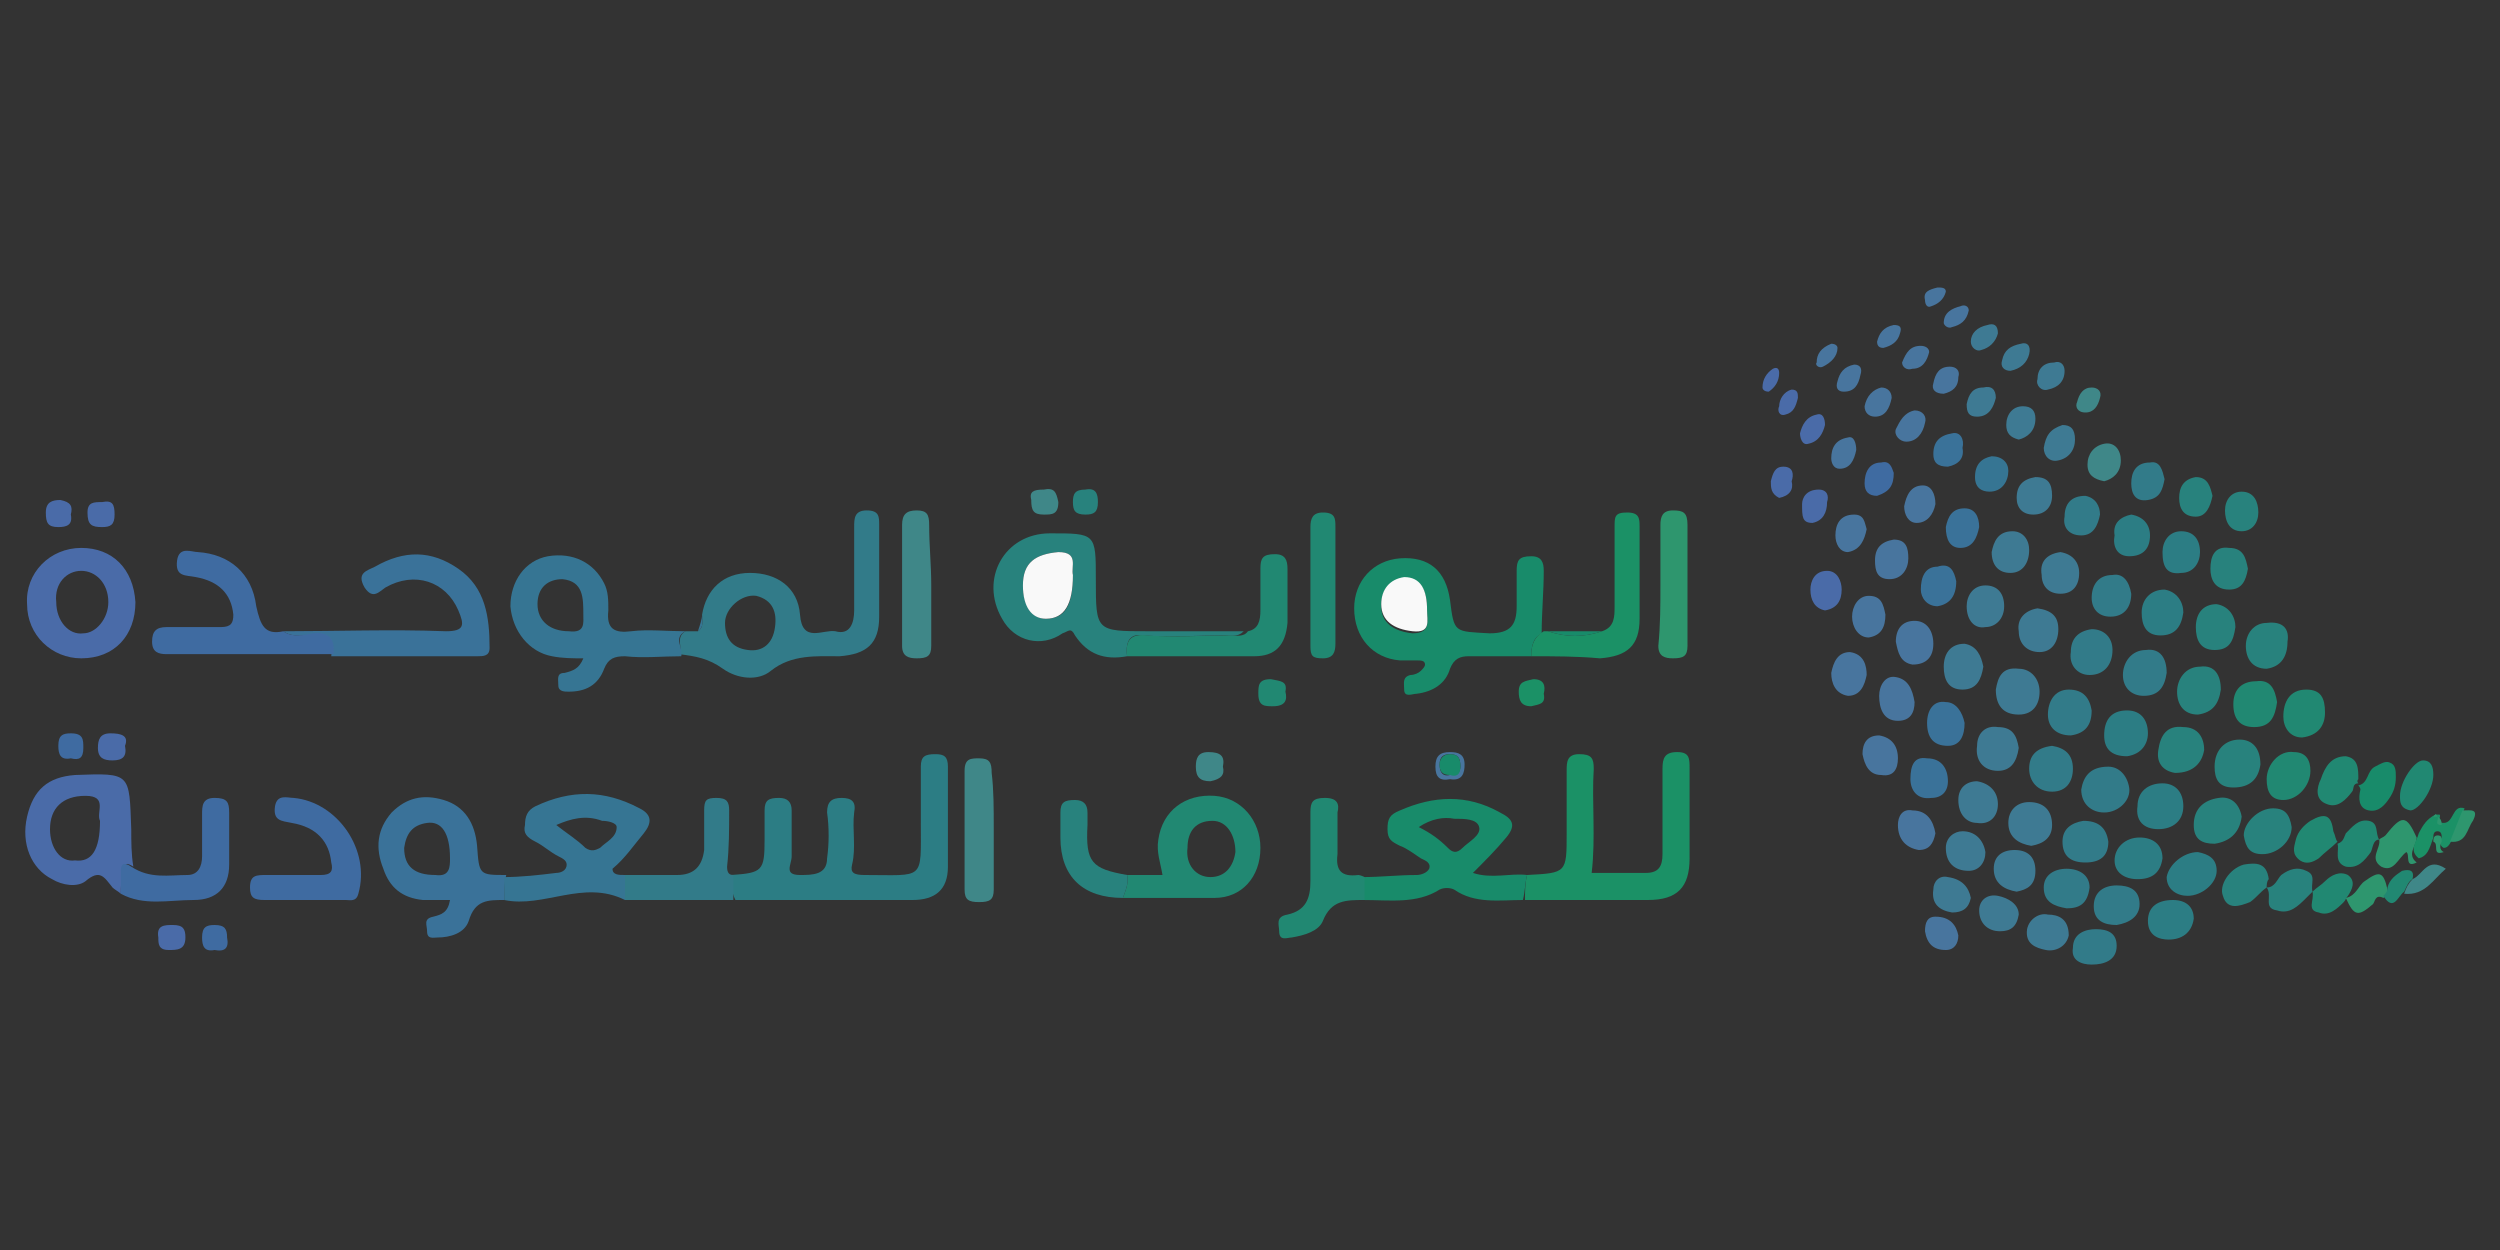 <?xml version="1.0" encoding="utf-8"?>
<!-- Generator: Adobe Illustrator 25.4.1, SVG Export Plug-In . SVG Version: 6.00 Build 0)  -->
<svg version="1.1" id="Layer_1" xmlns="http://www.w3.org/2000/svg" xmlns:xlink="http://www.w3.org/1999/xlink" x="0px" y="0px"
	 viewBox="0 0 120 60" style="enable-background:new 0 0 120 60;" xml:space="preserve">
<rect x="0" y="0" width="120" height="60" fill="#333333" stroke="none"/>
<style type="text/css">
	.st0{fill:#2C7D84;}
	.st1{fill:#327B89;}
	.st2{fill:#188B6A;}
	.st3{fill:#1B9166;}
	.st4{fill:#367593;}
	.st5{fill:#28827D;}
	.st6{fill:#3A7299;}
	.st7{fill:#218872;}
	.st8{fill:#4A6BA8;}
	.st9{fill:#3F6BA1;}
	.st10{fill:#3F8788;}
	.st11{fill:#2E966E;}
	.st12{fill:#3E7A93;}
	.st13{fill:#48759E;}
	.st14{fill:#F9F9F9;}
</style>
<g>
	<path class="st0" d="M35.1,42c1.5-0.1,1.6-0.2,1.6-1.7c0-0.5,0-0.9,0-1.4c0-0.5,0.2-0.6,0.7-0.6c0.4,0,0.6,0.2,0.6,0.6
		c0,0.7,0,1.5,0,2.2c0,0.4-0.4,0.9,0.4,0.9c0.6,0,1.3,0,1.3-0.8c0.1-0.7,0.1-1.5,0-2.2c0-0.5,0.2-0.7,0.7-0.7c0.5,0,0.7,0.2,0.6,0.7
		c-0.1,0.8,0.1,1.7-0.1,2.5C40.8,41.9,41,42,41.5,42c2.9,0,2.7,0.3,2.7-2.5c0-0.9,0-1.8,0-2.7c0-0.5,0.2-0.6,0.7-0.6
		c0.4,0,0.6,0.1,0.6,0.6c0,1.6,0,3.2,0,4.8c0,1.1-0.6,1.6-1.7,1.6c-2.8,0-5.6,0-8.5,0C35.1,42.8,35.1,42.4,35.1,42z"/>
	<path class="st1" d="M32.9,30.3c0.2,0,0.4,0,0.6,0c0.3-0.2,0.2-0.5,0.2-0.8c0.2-1.2,1-2,2.3-2c1.3,0,2.3,0.7,2.4,2
		c0.1,1.4,1.1,0.7,1.7,0.8c0.7,0.2,0.9-0.4,0.9-1c0-1.3,0-2.7,0-4c0-0.4,0-0.8,0.6-0.8c0.6,0,0.6,0.3,0.6,0.7c0,1.5,0,2.9,0,4.4
		c0,1.3-0.6,1.8-1.9,1.9c-1.1,0-2.3-0.1-3.3,0.7c-0.6,0.5-1.6,0.4-2.3-0.1c-0.7-0.5-1.3-0.6-2.1-0.7C32.8,31.1,32.4,30.6,32.9,30.3z
		 M36.3,28.6c-0.7-0.1-1.5,0.6-1.5,1.3c0,0.7,0.3,1.2,1.1,1.3c0.7,0.1,1.2-0.3,1.3-1.1C37.3,29.4,37.1,28.8,36.3,28.6z"/>
	<path class="st2" d="M73.5,31.5c-1,0-2,0-3,0c-0.4,0-0.7,0.1-0.9,0.6c-0.2,0.7-0.8,1.1-1.6,1.2c-0.2,0-0.6,0.2-0.6-0.2
		c0-0.3-0.1-0.6,0.3-0.7c0.2,0,0.4-0.1,0.5-0.2c0.1-0.1,0.2-0.2,0.2-0.3c0-0.2-0.2-0.2-0.4-0.2c-0.3,0-0.5,0-0.8,0
		c-1.3-0.1-2.2-1.1-2.2-2.5c0-1.3,0.9-2.3,2.2-2.4c1.4-0.1,2.2,0.6,2.4,2c0.2,1.6,0.2,1.5,1.9,1.6c1,0,1.3-0.4,1.3-1.3
		c0-0.6,0-1.1,0-1.7c0-0.5,0.1-0.7,0.7-0.7c0.5,0,0.6,0.3,0.6,0.7c0,1-0.1,2-0.1,3C73.6,30.6,73.5,31,73.5,31.5z M68.5,29.3
		c0-1.1-0.4-1.6-1.1-1.5c-0.8,0.1-1.1,0.6-1.1,1.3c0,0.8,0.6,1.2,1.5,1.3C68.7,30.4,68.5,29.8,68.5,29.3z"/>
	<path class="st3" d="M73.3,42c1.9-0.1,1.9-0.1,1.9-2c0-1,0-2,0-3c0-0.4,0-0.8,0.6-0.8c0.6,0,0.7,0.2,0.7,0.7
		c-0.1,1.6,0.1,3.3-0.1,5c0.9,0,1.7,0,2.6,0c0.6,0,0.8-0.3,0.8-0.9c0-1.4,0-2.7,0-4.1c0-0.5,0.1-0.8,0.7-0.8c0.6,0,0.6,0.3,0.6,0.8
		c0,1.4,0,2.8,0,4.3c0,1.4-0.6,2-2,2c-2,0-3.9,0-5.9,0C73.2,42.8,73.2,42.4,73.3,42z"/>
	<path class="st4" d="M32.9,30.3c-0.6,0.3-0.1,0.8-0.2,1.2c-0.9,0-1.8,0.1-2.7,0c-0.5,0-0.8,0.1-1,0.6c-0.3,0.8-0.9,1.1-1.7,1.1
		c-0.2,0-0.5,0-0.5-0.3c0-0.3-0.1-0.6,0.3-0.6c0.4-0.1,0.7-0.2,0.9-0.7c-0.5,0-1,0-1.5-0.1c-1.1-0.2-1.9-1.2-2-2.4
		c0-1.2,0.7-2.2,1.8-2.4c1.2-0.2,2.2,0.3,2.7,1.3c0.2,0.4,0.2,0.8,0.2,1.3c-0.1,0.9,0.3,1.1,1.1,1C31.1,30.2,32,30.3,32.9,30.3z
		 M28,29.5c0-0.8,0-1.6-1-1.7c-0.7,0-1.2,0.4-1.2,1.2c0,0.8,0.6,1.3,1.5,1.3C28.1,30.4,28,29.9,28,29.5z"/>
	<path class="st2" d="M73.3,42c-0.1,0.4-0.1,0.8-0.2,1.2c-1.1,0-2.3,0.2-3.3-0.5c-0.2-0.1-0.5-0.1-0.7,0c-1.1,0.7-2.4,0.5-3.7,0.5
		c0-0.4,0-0.8,0-1.1c0.9,0,1.7-0.1,2.6-0.1c0.2,0,0.5-0.1,0.6-0.3c0.1-0.3-0.2-0.4-0.4-0.5c-0.3-0.2-0.7-0.5-1-0.6
		c-0.4-0.2-0.6-0.3-0.6-0.8c0-0.5,0.1-0.7,0.6-0.9c1.6-0.7,3.2-0.8,4.8,0.1c0.6,0.3,0.8,0.6,0.3,1.2c-0.5,0.6-1,1.1-1.6,1.7
		C71.6,42.2,72.5,41.9,73.3,42z M68.1,39.7c0.6,0.3,1,0.6,1.4,1c0.2,0.2,0.4,0.3,0.7,0c0.3-0.3,0.9-0.6,0.8-1
		c-0.1-0.4-0.7-0.4-1.2-0.4C69.3,39.2,68.7,39.3,68.1,39.7z"/>
	<path class="st5" d="M54.1,31.5c-1.1,0.2-1.9-0.1-2.5-1c-0.2-0.4-0.3-0.2-0.6-0.1c-1,0.7-2.3,0.4-2.9-0.7c-1.1-1.9,0.1-4.1,2.3-4.1
		c2.2,0,2.2,0,2.2,2.2c0,2.5,0,2.5,2.5,2.5c1.5,0,3.1,0,4.6,0c-0.3,0.3-0.6,0.2-0.9,0.2c-1.3,0-2.6,0.1-3.9,0
		C54.3,30.4,54,30.7,54.1,31.5z M51.5,27.6c-0.1-0.4,0.3-1.1-0.7-1.1c-1.1,0.1-1.7,0.5-1.7,1.6c0,0.9,0.4,1.6,1.1,1.6
		C51.1,29.7,51.5,29.1,51.5,27.6z"/>
	<path class="st6" d="M24.2,43.2c-0.8,0-1.4,0-1.7,1c-0.2,0.6-0.9,0.8-1.5,0.8c-0.2,0-0.5,0.1-0.5-0.3c0-0.3-0.2-0.6,0.3-0.7
		c0.4-0.1,0.7-0.2,0.8-0.8c-0.5,0-0.9,0-1.3,0c-1-0.1-1.6-0.6-1.9-1.5c-0.4-1-0.3-1.9,0.4-2.7c0.7-0.7,1.5-0.9,2.5-0.6
		c1,0.3,1.5,1.1,1.6,2.2c0.1,1.4,0.1,1.4,1.4,1.4C24.2,42.4,24.2,42.8,24.2,43.2z M21.6,41.2c0-1.2-0.4-1.8-1.1-1.7
		c-0.7,0.1-1,0.5-1.1,1.2c0,0.9,0.5,1.3,1.5,1.3C21.6,42.1,21.6,41.6,21.6,41.2z"/>
	<path class="st4" d="M24.2,43.2c0-0.4,0-0.8,0-1.1c0.8,0,1.7-0.1,2.5-0.2c0.2,0,0.5-0.1,0.5-0.4c0-0.2-0.2-0.3-0.4-0.4
		c-0.4-0.2-0.7-0.5-1.1-0.7c-0.4-0.2-0.6-0.4-0.5-0.8c0-0.4,0.1-0.7,0.5-0.9c1.7-0.8,3.3-0.8,5,0.1c0.6,0.3,0.6,0.7,0.2,1.2
		c-0.5,0.6-0.9,1.2-1.5,1.7C29.4,42,29.7,42,30,42c0,0.4,0,0.8,0,1.2C28,42.2,26.1,43.6,24.2,43.2z M26.7,39.6
		c0.5,0.4,1,0.7,1.4,1.1c0.3,0.2,0.5,0.1,0.7,0c0.3-0.3,0.8-0.5,0.8-1c0-0.2-0.4-0.3-0.7-0.3C28.1,39.1,27.4,39.3,26.7,39.6z"/>
	<path class="st6" d="M13.6,30.3c2.6,0,5.2-0.1,7.8,0c0.9,0,0.9-0.3,0.6-1c-0.6-1.4-2.1-1.9-3.5-1.1c-0.3,0.2-0.6,0.6-1,0
		c-0.4-0.7,0.1-0.8,0.5-1c1.4-0.8,2.7-0.8,4,0.1c1.3,0.9,1.5,2.3,1.5,3.8c0,0.4-0.3,0.4-0.6,0.4c-2.3,0-4.7,0-7,0
		c0.1-0.7-0.1-1.1-1-1C14.6,30.5,14,30.6,13.6,30.3z"/>
	<path class="st7" d="M54.1,42c0.6,0,1.1,0,1.7,0c-0.1-0.6-0.3-1.1-0.2-1.7c0.2-1.4,1.3-2.2,2.7-2.1c1.3,0.1,2.2,1.2,2.2,2.5
		c0,1.4-0.9,2.4-2.2,2.4c-1.5,0-2.9,0-4.4,0C54,42.8,54.2,42.4,54.1,42z M58.1,42.1c0.7,0,1.1-0.5,1.2-1.2c0-0.8-0.4-1.5-1.1-1.5
		c-0.8,0-1.2,0.5-1.2,1.3C56.9,41.5,57.4,42.1,58.1,42.1z"/>
	<path class="st8" d="M5.8,42.9c-0.1-0.1-0.3-0.2-0.4-0.3c-0.4-0.5-0.6-0.9-1.3-0.3c-0.4,0.3-1.1,0.2-1.6-0.1c-1-0.5-1.5-1.7-1.2-3
		c0.3-1.3,1-1.9,2.3-2c2.7-0.1,2.6-0.1,2.7,2.6c0,0.6,0,1.2,0.1,1.8c-0.3-0.2-0.5-0.2-0.5,0.2C5.8,42.2,5.8,42.6,5.8,42.9z
		 M4.8,39.4c-0.2-0.4,0.4-1.2-0.7-1.2c-1.1,0-1.7,0.6-1.7,1.6c0,0.9,0.5,1.6,1.2,1.5C4.4,41.4,4.8,40.8,4.8,39.4z"/>
	<path class="st9" d="M13.6,30.3c0.4,0.3,1,0.2,1.4,0.1c0.8-0.1,1.1,0.3,1,1c-2.7,0-5.3,0-8,0c-0.4,0-0.7-0.1-0.7-0.6
		c0-0.5,0.2-0.7,0.7-0.7c0.9,0,1.7,0,2.6,0c0.5,0,0.6-0.2,0.6-0.6c-0.1-1-0.7-1.6-1.8-1.8c-0.5-0.1-1,0-0.9-0.8
		c0.1-0.7,0.7-0.4,1-0.4c1.5,0.1,2.6,1,2.8,2.6C12.5,30,12.7,30.5,13.6,30.3z"/>
	<path class="st8" d="M6.5,28.9c0,1.6-1,2.7-2.6,2.7c-1.4,0-2.6-1.1-2.6-2.6c-0.1-1.5,1.1-2.7,2.6-2.7C5.4,26.3,6.4,27.3,6.5,28.9z
		 M5.2,28.9c0-0.9-0.6-1.5-1.3-1.5c-0.7,0-1.3,0.6-1.2,1.5c0,0.9,0.6,1.6,1.3,1.5C4.6,30.4,5.2,29.7,5.2,28.9z"/>
	<path class="st9" d="M14.6,43.2c-0.6,0-1.3,0-1.9,0c-0.5,0-0.7-0.1-0.7-0.6c0-0.6,0.3-0.6,0.8-0.6c0.9,0,1.7,0,2.6,0
		c0.5,0,0.6-0.2,0.5-0.6c-0.1-1-0.7-1.7-1.9-1.9c-0.5-0.1-0.9-0.1-0.8-0.8c0.1-0.6,0.6-0.4,0.9-0.4c2.1,0.2,3.7,2.5,3.1,4.6
		c-0.1,0.4-0.4,0.3-0.6,0.3C15.9,43.2,15.2,43.2,14.6,43.2z"/>
	<path class="st3" d="M73.5,31.5c0-0.5,0.1-0.9,0.6-1.2c0.1,0,0.2,0,0.2,0c0.9,0.3,1.7,0.3,2.6,0c0.6-0.2,0.6-0.7,0.6-1.2
		c0-1.3,0-2.5,0-3.8c0-0.5,0-0.7,0.6-0.7c0.6,0,0.6,0.3,0.6,0.7c0,1.5,0,2.9,0,4.4c0,1.3-0.6,1.8-1.9,1.9
		C75.7,31.5,74.6,31.5,73.5,31.5z"/>
	<path class="st7" d="M54.1,31.5c-0.1-0.8,0.2-1.1,1-1c1.3,0.1,2.6,0,3.9,0c0.3,0,0.7,0.1,0.9-0.2c0.5-0.1,0.6-0.5,0.6-1
		c0-0.7,0-1.3,0-2c0-0.5,0.1-0.7,0.7-0.7c0.5,0,0.6,0.3,0.6,0.7c0,0.9,0,1.7,0,2.6c-0.1,1.1-0.6,1.6-1.6,1.6
		C58.1,31.5,56.1,31.5,54.1,31.5z"/>
	<path class="st7" d="M65.5,42.1c0,0.4,0,0.8,0,1.1c-0.9,0-1.6,0-2,1c-0.2,0.5-0.9,0.7-1.5,0.8c-0.2,0-0.6,0.2-0.6-0.3
		c0-0.3-0.2-0.7,0.4-0.8c0.9-0.2,1.1-0.8,1.1-1.6c0-1.1,0-2.2,0-3.3c0-0.5,0.1-0.7,0.7-0.7c0.6,0,0.7,0.3,0.6,0.7c0,0.7,0,1.3,0,2
		c-0.1,0.8,0.2,1.1,1,1C65.2,42,65.3,42,65.5,42.1z"/>
	<path class="st1" d="M30,43.2c0-0.4,0-0.8,0-1.2c0.8,0,1.7,0,2.5,0c0.8,0,1.2-0.4,1.3-1.2c0-0.6,0-1.3,0-1.9c0-0.5,0.1-0.6,0.6-0.6
		c0.5,0,0.6,0.2,0.6,0.6c0,0.9,0,1.8-0.1,2.7c0,0.3,0.1,0.4,0.3,0.4c0,0.4,0,0.8,0,1.2C33.4,43.2,31.7,43.2,30,43.2z"/>
	<path class="st9" d="M5.8,42.9c0-0.4,0-0.7,0-1.1c0-0.4,0.2-0.4,0.5-0.2C7.2,42.2,8.1,42,9,42c0.5,0,0.7-0.4,0.7-0.9
		c0-0.7,0-1.3,0-2c0-0.4,0-0.8,0.6-0.8c0.6,0,0.7,0.2,0.7,0.7c0,0.8,0,1.7,0,2.5c0,1.1-0.6,1.7-1.7,1.7C8.1,43.2,6.9,43.5,5.8,42.9z
		"/>
	<path class="st10" d="M44.7,28.1c0,1,0,1.9,0,2.9c0,0.5-0.2,0.6-0.7,0.6c-0.4,0-0.7-0.1-0.7-0.6c0-1.9,0-3.8,0-5.8
		c0-0.5,0.2-0.7,0.7-0.7c0.5,0,0.6,0.2,0.6,0.7C44.6,26.2,44.7,27.1,44.7,28.1z"/>
	<path class="st11" d="M79.7,28.1c0-1,0-1.9,0-2.9c0-0.4,0.1-0.7,0.6-0.7c0.5,0,0.7,0.1,0.7,0.7c0,1.9,0,3.8,0,5.8
		c0,0.5-0.2,0.6-0.7,0.6c-0.4,0-0.7-0.1-0.7-0.6C79.7,30,79.7,29,79.7,28.1z"/>
	<path class="st10" d="M47.7,39.8c0,1,0,1.9,0,2.9c0,0.5-0.2,0.6-0.7,0.6c-0.5,0-0.7-0.1-0.7-0.6c0-1.9,0-3.8,0-5.7
		c0-0.6,0.3-0.6,0.7-0.6c0.5,0,0.6,0.2,0.6,0.7C47.7,37.9,47.7,38.8,47.7,39.8z"/>
	<path class="st7" d="M64.1,28c0,1,0,1.9,0,2.9c0,0.4-0.1,0.7-0.6,0.7c-0.5,0-0.6-0.1-0.6-0.6c0-1.9,0-3.8,0-5.7
		c0-0.4,0.1-0.7,0.6-0.7c0.6,0,0.6,0.3,0.6,0.7C64.1,26.2,64.1,27.1,64.1,28z"/>
	<path class="st5" d="M54.1,42c0.1,0.4-0.1,0.8-0.2,1.1c-1.9,0-3-1-3-2.9c0-0.4,0-0.8,0-1.2c0-0.5,0.2-0.6,0.7-0.6
		c0.4,0,0.6,0.2,0.6,0.6c0,0.2,0,0.4,0,0.6C52.1,41.4,52.4,41.7,54.1,42z"/>
	<path class="st5" d="M108.5,36.7c-0.1,0.7-0.5,1.1-1.3,1.1c-0.7,0-0.9-0.4-0.9-1c0-0.8,0.5-1.3,1.2-1.3
		C108.1,35.5,108.5,35.9,108.5,36.7z"/>
	<path class="st1" d="M101.2,36.8c0.5,0,0.9,0.4,1,1c0.1,0.6-0.5,1.2-1.2,1.2c-0.6,0-1.1-0.4-1.1-1.1
		C100,37.3,100.3,36.8,101.2,36.8z"/>
	<path class="st0" d="M103.8,37.6c0.6,0,1,0.4,1,1.1c0,0.7-0.5,1.1-1.2,1.1c-0.7,0-1.1-0.4-1-1.1C102.6,38,103.1,37.6,103.8,37.6z"
		/>
	<path class="st5" d="M106.3,40.5c-0.6,0-1-0.2-1-0.9c0-0.8,0.5-1.2,1.2-1.3c0.6-0.1,1,0.3,1.1,0.9C107.5,40,107,40.4,106.3,40.5z"
		/>
	<path class="st7" d="M108.8,37.4c0-0.7,0.6-1.4,1.3-1.3c0.6,0,0.8,0.4,0.8,0.9c0,0.7-0.6,1.4-1.3,1.4C109,38.4,108.8,38,108.8,37.4
		z"/>
	<path class="st5" d="M106.6,33.1c-0.1,0.7-0.4,1.1-1.1,1.2c-0.7,0-1-0.5-1-1.1c0-0.6,0.4-1.2,1.1-1.2
		C106.3,31.9,106.6,32.4,106.6,33.1z"/>
	<path class="st0" d="M102.1,36.3c-0.8,0-1.1-0.4-1.1-1c0-0.7,0.3-1.2,1.1-1.2c0.7,0,1,0.5,1,1.1C103.1,35.7,102.8,36.2,102.1,36.3z
		"/>
	<path class="st5" d="M104.4,37.1c-0.6-0.1-0.9-0.5-0.8-1.1c0.1-0.7,0.4-1.2,1.2-1.1c0.7,0,1,0.5,1,1.1
		C105.7,36.6,105.3,37.1,104.4,37.1z"/>
	<path class="st1" d="M99.4,35.3c-0.7,0-1.1-0.4-1.1-1c0-0.6,0.3-1.2,1-1.2c0.7,0,1,0.4,1.1,1C100.4,34.8,100.1,35.2,99.4,35.3z"/>
	<path class="st0" d="M105.5,40.9c0.5,0.1,0.9,0.3,0.9,0.9c0,0.6-0.7,1.2-1.4,1.2c-0.5,0-1-0.3-1-0.9
		C104.1,41.5,104.8,40.9,105.5,40.9z"/>
	<path class="st1" d="M98.5,35.8c0.6,0.1,1,0.4,1,1.1c0,0.6-0.3,1.1-1,1.1c-0.7,0-1.1-0.5-1.1-1.1C97.4,36.3,97.7,35.9,98.5,35.8z"
		/>
	<path class="st1" d="M104,32.3c-0.1,0.7-0.4,1.1-1.1,1.1c-0.6,0-1-0.4-1-1c0-0.6,0.4-1.2,1.1-1.2C103.7,31.1,104,31.6,104,32.3z"/>
	<path class="st0" d="M102.6,42.2c-0.6,0-1.1-0.3-1.1-0.9c0-0.6,0.5-1.1,1.2-1.1c0.6,0,1.1,0.3,1.1,1
		C103.7,41.9,103.3,42.2,102.6,42.2z"/>
	<path class="st5" d="M109.1,38.8c0.6,0,0.8,0.3,0.9,0.9c0,0.7-0.7,1.3-1.4,1.3c-0.6,0-0.8-0.3-0.9-0.9
		C107.7,39.5,108.4,38.8,109.1,38.8z"/>
	<path class="st7" d="M111.6,34.2c0,0.6-0.3,1.1-1.1,1.2c-0.6,0-0.9-0.5-0.9-1c0-0.7,0.3-1.3,1.1-1.3
		C111.4,33.1,111.6,33.5,111.6,34.2z"/>
	<path class="st7" d="M109.3,33.7c-0.1,0.7-0.3,1.2-1.1,1.2c-0.7,0-1-0.4-1-1.1c0-0.7,0.4-1.1,1.1-1.1
		C109,32.6,109.2,33.1,109.3,33.7z"/>
	<path class="st1" d="M100.4,30.2c0.6,0,1,0.4,1,1c0,0.7-0.4,1.2-1.1,1.2c-0.6,0-1-0.5-0.9-1.1C99.4,30.7,99.7,30.3,100.4,30.2z"/>
	<path class="st5" d="M109.8,30.8c0,0.7-0.3,1.2-1,1.3c-0.7,0-1-0.5-1-1.1c0-0.6,0.4-1.1,1-1.1C109.6,29.8,109.9,30.2,109.8,30.8z"
		/>
	<path class="st12" d="M97.5,40.6c-0.6-0.1-1.1-0.4-1.1-1.1c0-0.6,0.4-1,1-1c0.7,0,1.1,0.4,1.1,1.1C98.5,40.2,98.1,40.5,97.5,40.6z"
		/>
	<path class="st7" d="M113.2,37.6c-0.3,0-0.2,0.3-0.3,0.4c-0.3,0.4-0.7,0.8-1.2,0.6c-0.6-0.2-0.5-0.8-0.3-1.2
		c0.2-0.6,0.5-1.1,1.2-1.1c0.6,0.1,0.6,0.6,0.6,1.1C113.1,37.5,113.2,37.6,113.2,37.6L113.2,37.6z"/>
	<path class="st12" d="M96.9,35.9c-0.1,0.7-0.4,1.1-1,1.1c-0.7,0-1.1-0.5-1-1.2c0-0.6,0.4-1,1-0.9C96.6,34.9,96.8,35.3,96.9,35.9z"
		/>
	<path class="st1" d="M101.6,44.4c-0.6,0-1.1-0.2-1.1-0.9c0-0.7,0.5-1,1.1-1c0.6,0,1.1,0.2,1.1,0.9C102.7,44,102.2,44.3,101.6,44.4z
		"/>
	<path class="st12" d="M95.8,33.1c0.1-0.6,0.3-1.1,1.1-1c0.6,0,1,0.5,1,1.1c0,0.6-0.3,1.1-1,1.1C96.1,34.3,95.8,33.8,95.8,33.1z"/>
	<path class="st1" d="M100,39.4c0.7,0,1.1,0.3,1.2,1c0,0.7-0.4,1-1.1,1c-0.7,0-1.1-0.3-1.1-1C99,39.8,99.4,39.5,100,39.4z"/>
	<path class="st0" d="M104.8,29.4c-0.1,0.7-0.4,1.1-1.1,1.1c-0.7,0-0.9-0.5-0.9-1.1c0-0.6,0.4-1.1,1.1-1.1
		C104.5,28.4,104.8,28.9,104.8,29.4z"/>
	<path class="st0" d="M104.3,43.2c0.6,0,1,0.3,1,0.9c-0.1,0.7-0.6,1-1.2,1c-0.5,0-1-0.2-1-0.9C103.1,43.5,103.6,43.2,104.3,43.2z"/>
	<path class="st12" d="M97.8,29.2c0.7,0.1,1,0.4,1,1c0,0.6-0.3,1.1-0.9,1.1c-0.6,0-1-0.4-1-1C96.8,29.7,97.2,29.3,97.8,29.2z"/>
	<path class="st5" d="M107.3,30.1c-0.1,0.7-0.3,1.1-1,1.1c-0.7,0-0.9-0.5-0.9-1.1c0-0.6,0.3-1.1,1-1.1
		C107,29.1,107.3,29.6,107.3,30.1z"/>
	<path class="st5" d="M108.8,42.6c-0.3,0.2-0.5,0.5-0.8,0.7c-0.5,0.2-1.1,0.4-1.3-0.3c-0.2-0.5,0.3-1.3,1-1.5
		c0.6-0.1,1.1-0.1,1.2,0.7C108.8,42.3,108.8,42.5,108.8,42.6L108.8,42.6z"/>
	<path class="st12" d="M95.2,32c-0.1,0.6-0.3,1.1-1,1.1c-0.7,0-0.9-0.5-0.9-1.1c0-0.6,0.3-1.1,1-1.1C94.9,31,95.1,31.5,95.2,32z"/>
	<path class="st7" d="M112.2,40.4c-0.3,0.3-0.6,0.5-0.9,0.8c-0.3,0.2-0.6,0.3-0.9,0.1c-0.4-0.3-0.3-0.6-0.2-1
		c0.1-0.4,0.4-0.7,0.7-0.9c0.7-0.4,1-0.3,1.1,0.5C112.1,40.1,112.1,40.3,112.2,40.4L112.2,40.4z"/>
	<path class="st12" d="M94,38.4c0-0.6,0.4-0.9,0.9-0.9c0.6,0.1,1,0.5,1,1.1c0,0.6-0.4,1-1,0.9C94.4,39.5,94,39.1,94,38.4z"/>
	<path class="st1" d="M99.2,43.6c-0.6-0.1-1.1-0.3-1.1-1c0-0.6,0.5-0.9,1.1-0.9c0.6,0,1.1,0.3,1.1,0.9
		C100.2,43.4,99.8,43.6,99.2,43.6z"/>
	<path class="st5" d="M108.8,42.6c0.4,0,0.5-0.4,0.7-0.6c0.4-0.3,0.8-0.4,1.2-0.2c0.5,0.2,0.2,0.6,0.3,1l0,0
		c-0.1,0.1-0.2,0.2-0.3,0.3c-0.4,0.4-0.8,0.8-1.4,0.6C108.6,43.6,109.1,43,108.8,42.6C108.8,42.6,108.8,42.6,108.8,42.6z"/>
	<path class="st1" d="M102.3,28.5c0,0.6-0.3,1.1-1,1.1c-0.6,0-0.9-0.4-0.9-0.9c0-0.6,0.3-1.1,1-1.1
		C101.9,27.5,102.2,27.9,102.3,28.5z"/>
	<path class="st6" d="M94.3,34.7c0,0.6-0.2,1.1-0.8,1.1c-0.7,0-1-0.4-1-1.1c0-0.6,0.3-1.1,0.9-1C93.9,33.7,94.2,34.2,94.3,34.7z"/>
	<path class="st12" d="M98.9,26.5c0.6,0.1,0.9,0.5,0.9,1c0,0.6-0.3,1-0.9,1c-0.6,0-0.9-0.4-0.9-0.9C97.9,27,98.2,26.6,98.9,26.5z"/>
	<path class="st2" d="M113.2,37.7c0.5-0.1,0.4-0.7,0.8-0.9c0.2-0.1,0.5-0.3,0.7-0.2c0.3,0.1,0.3,0.4,0.3,0.7c0,0.4-0.1,0.7-0.3,1
		c-0.2,0.3-0.5,0.7-1,0.6c-0.5-0.1-0.5-0.6-0.4-1C113.3,37.8,113.2,37.7,113.2,37.7C113.2,37.6,113.2,37.7,113.2,37.7z"/>
	<path class="st12" d="M96.8,42.8c-0.6-0.1-1.1-0.4-1.1-1.1c0-0.6,0.4-0.9,1-0.9c0.6,0,1,0.3,1,1C97.7,42.5,97.3,42.7,96.8,42.8z"/>
	<path class="st12" d="M94.4,29.1c0-0.5,0.3-1,0.9-1c0.6,0,0.9,0.4,0.9,1c0,0.6-0.4,1-0.9,1C94.8,30.2,94.4,29.8,94.4,29.1z"/>
	<path class="st7" d="M112.2,40.5c0.3-0.1,0.3-0.3,0.4-0.5c0.3-0.3,0.6-0.7,1.1-0.6c0.5,0.1,0.3,0.6,0.5,0.9l0,0
		c-0.3,0-0.3,0.4-0.4,0.6c-0.3,0.4-0.6,0.8-1.2,0.7C112,41.4,112.3,40.8,112.2,40.5C112.2,40.4,112.2,40.5,112.2,40.5z"/>
	<path class="st13" d="M91,30.8c0-0.6,0.3-1,0.9-1c0.6,0,0.9,0.5,0.9,1.1c0,0.6-0.3,1-1,1C91.2,31.8,91.1,31.3,91,30.8z"/>
	<path class="st0" d="M103.8,26.5c0-0.5,0.3-1,0.9-1c0.6,0,0.9,0.4,0.9,1c0,0.5-0.3,1-0.9,1C104,27.6,103.8,27.2,103.8,26.5z"/>
	<path class="st13" d="M91.9,33.7c0,0.5-0.2,0.9-0.8,0.9c-0.7,0-0.9-0.6-0.9-1.2c0-0.5,0.3-1,0.8-0.9C91.6,32.6,91.8,33.1,91.9,33.7
		z"/>
	<path class="st11" d="M114.2,40.3c0.1-0.1,0.2-0.1,0.3-0.2c0.8-1,1-1,1.5,0.1c0,0.4-0.5,0.8,0,1.2c-0.6,0.3-0.3-0.4-0.5-0.5
		c-0.4,0.3-0.6,1-1.2,0.7C113.7,41.2,114.3,40.7,114.2,40.3C114.2,40.2,114.2,40.3,114.2,40.3z"/>
	<path class="st12" d="M95.3,40.9c0,0.5-0.3,0.9-0.8,0.9c-0.7,0-1.1-0.4-1.1-1.1c0-0.5,0.4-0.8,0.8-0.8
		C94.8,39.9,95.2,40.3,95.3,40.9z"/>
	<path class="st6" d="M91.7,37.4c0-0.7,0.2-1.1,0.8-1c0.7,0,1,0.5,1,1.1c0,0.5-0.3,0.8-0.8,0.8C92,38.4,91.7,37.9,91.7,37.4z"/>
	<path class="st5" d="M107.9,27.3c-0.1,0.6-0.3,1-0.9,1c-0.7,0-0.9-0.5-0.9-1c0-0.6,0.2-1.1,0.9-1C107.7,26.3,107.8,26.8,107.9,27.3
		z"/>
	<path class="st12" d="M99.3,44.9c-0.1,0.5-0.6,0.8-1.1,0.7c-0.5-0.1-1-0.3-0.9-1c0.1-0.5,0.6-0.8,1-0.7
		C98.8,43.9,99.3,44.1,99.3,44.9z"/>
	<path class="st1" d="M100.6,44.6c0.6,0,1,0.2,1,0.8c0,0.7-0.6,0.9-1.2,0.9c-0.5,0-1-0.2-0.9-0.8C99.5,44.8,100.1,44.6,100.6,44.6z"
		/>
	<path class="st12" d="M95.6,26.5c0.1-0.5,0.3-1,1-1c0.5,0,0.8,0.4,0.8,0.9c0,0.6-0.3,1.1-0.9,1.1C95.9,27.5,95.6,27.1,95.6,26.5z"
		/>
	<path class="st6" d="M93.9,27.9c0,0.7-0.3,1.1-0.9,1.2c-0.5,0-0.8-0.4-0.8-0.8c0-0.6,0.2-1.1,0.8-1.1C93.6,27,93.8,27.4,93.9,27.9z
		"/>
	<path class="st13" d="M89.6,32.4c-0.1,0.5-0.3,1-0.9,1c-0.6-0.1-0.8-0.6-0.8-1.1c0.1-0.5,0.3-1,0.9-1C89.5,31.4,89.6,32,89.6,32.4z
		"/>
	<path class="st12" d="M96.9,43.9c-0.1,0.6-0.4,0.8-0.9,0.8c-0.6,0-1-0.4-1-1c0-0.5,0.4-0.8,0.9-0.7C96.4,43.1,96.9,43.4,96.9,43.9z
		"/>
	<path class="st13" d="M92.9,40c-0.1,0.5-0.3,0.8-0.8,0.8c-0.6-0.1-1-0.5-1-1.2c0-0.4,0.2-0.8,0.7-0.7C92.5,38.9,92.8,39.4,92.9,40z
		"/>
	<path class="st1" d="M100.8,24.7c-0.1,0.5-0.3,1-0.9,1c-0.6,0-0.9-0.4-0.8-0.9c0-0.6,0.3-1,1-1C100.6,23.9,100.8,24.3,100.8,24.7z"
		/>
	<path class="st0" d="M102.3,24.7c0.6,0.1,0.9,0.5,0.9,1c0,0.6-0.3,1-1,1c-0.6,0-0.8-0.5-0.7-1C101.4,25.1,101.8,24.8,102.3,24.7z"
		/>
	<path class="st13" d="M89.4,36.2c0-0.5,0.2-0.9,0.8-0.9c0.6,0.1,0.9,0.5,0.9,1.1c0,0.5-0.2,0.9-0.8,0.8
		C89.7,37.2,89.5,36.7,89.4,36.2z"/>
	<path class="st13" d="M90.5,29.5c0,0.6-0.2,1-0.8,1.1c-0.5,0-0.8-0.5-0.8-1c0-0.5,0.3-1,0.8-1C90.3,28.6,90.4,29,90.5,29.5z"/>
	<path class="st7" d="M115.2,38.2c0-0.7,0.7-1.7,1.1-1.7c0.4,0,0.5,0.3,0.5,0.7c0,0.7-0.7,1.7-1.1,1.7
		C115.2,38.8,115.2,38.5,115.2,38.2z"/>
	<path class="st7" d="M111,42.8c0.2-0.2,0.4-0.3,0.6-0.5c0.3-0.3,0.7-0.5,1.1-0.3c0.4,0.3,0.2,0.7,0,1c0,0,0,0,0,0
		c-0.1,0.1-0.1,0.2-0.2,0.3c-0.3,0.3-0.7,0.7-1.2,0.5C110.7,43.7,111.1,43.2,111,42.8C111,42.8,111,42.8,111,42.8z"/>
	<path class="st3" d="M116.1,41.2c-0.5-0.4-0.1-0.8,0-1.2c0.2-0.4,0.4-0.7,0.8-0.9c0.1,0,0.2,0,0.2,0c0,0,0,0,0,0
		c0.1,0.1-0.2,0.4,0.2,0.4c0.5,0,0.4-0.9,1-0.7c-0.2,0.5-0.4,1-0.6,1.5c-0.1,0.2-0.2,0.4-0.4,0.4c-0.2-0.1-0.2-0.3-0.1-0.5
		c0-0.1,0-0.3-0.2-0.3c-0.2,0-0.2,0.2-0.2,0.3C116.6,40.8,116.5,41.1,116.1,41.2z"/>
	<path class="st5" d="M106.2,23.8c-0.1,0.5-0.3,1-0.8,1c-0.6,0-0.8-0.4-0.8-0.9c0-0.5,0.2-0.9,0.8-1C106,22.9,106.1,23.4,106.2,23.8
		z"/>
	<path class="st5" d="M106.8,24.5c0-0.5,0.3-0.9,0.8-0.9c0.6,0,0.8,0.5,0.8,1c0,0.5-0.3,0.9-0.8,0.9C107,25.5,106.8,25,106.8,24.5z"
		/>
	<path class="st6" d="M93.4,25.3c0.1-0.5,0.3-0.9,0.9-0.9c0.5,0,0.7,0.4,0.7,0.9c-0.1,0.5-0.3,1-0.9,1
		C93.6,26.3,93.4,25.9,93.4,25.3z"/>
	<path class="st12" d="M98.5,23.8c0,0.5-0.3,0.9-0.9,0.9c-0.5,0-0.8-0.3-0.8-0.8c0-0.6,0.3-0.9,0.9-1C98.3,22.9,98.5,23.2,98.5,23.8
		z"/>
	<path class="st1" d="M103.9,23c-0.1,0.5-0.2,0.9-0.8,1c-0.6,0.1-0.8-0.3-0.8-0.8c0-0.5,0.2-1,0.9-1C103.7,22.1,103.8,22.6,103.9,23
		z"/>
	<path class="st12" d="M94.6,43.1c-0.1,0.5-0.4,0.7-0.9,0.7c-0.6-0.1-1-0.4-0.9-1.1c0-0.4,0.3-0.7,0.7-0.6
		C94.2,42.2,94.5,42.6,94.6,43.1z"/>
	<path class="st13" d="M90.9,25.9c0.6,0,0.7,0.4,0.7,0.9c0,0.5-0.3,1-0.9,1c-0.6,0-0.7-0.4-0.7-0.9C90,26.3,90.3,26,90.9,25.9z"/>
	<path class="st11" d="M112.6,43.1C112.6,43.1,112.6,43.1,112.6,43.1c0.5-0.1,0.6-0.6,0.9-0.8c0.7-0.5,0.9-0.5,1.1,0.4
		c0,0.2,0,0.3-0.2,0.4c-0.4-0.2-0.4,0.2-0.5,0.3C113.2,44,113,44,112.6,43.1z"/>
	<path class="st8" d="M87.6,29.3c-0.5-0.1-0.7-0.5-0.7-1c0-0.4,0.2-0.9,0.8-0.9c0.5,0,0.7,0.5,0.7,0.9
		C88.4,28.8,88.2,29.2,87.6,29.3z"/>
	<path class="st13" d="M92.9,24.2c-0.1,0.5-0.4,0.9-0.9,0.9c-0.4,0-0.6-0.4-0.6-0.8c0.1-0.5,0.3-1,0.9-1
		C92.7,23.3,92.9,23.7,92.9,24.2z"/>
	<path class="st10" d="M101,23.1c-0.5-0.1-0.8-0.3-0.8-0.8c0-0.5,0.3-0.9,0.8-1c0.5-0.1,0.8,0.3,0.8,0.8
		C101.8,22.7,101.4,23,101,23.1z"/>
	<path class="st13" d="M89.6,25.4c-0.1,0.5-0.3,1-0.9,1.1c-0.4,0-0.6-0.4-0.6-0.8c0-0.5,0.2-1,0.9-1C89.5,24.7,89.5,25.1,89.6,25.4z
		"/>
	<path class="st12" d="M99,20.4c0.4,0,0.6,0.2,0.6,0.7c0,0.5-0.3,0.9-0.8,1c-0.4,0.1-0.7-0.2-0.7-0.6C98.2,20.9,98.4,20.6,99,20.4z"
		/>
	<path class="st4" d="M95.6,21.9c0.5,0,0.8,0.3,0.8,0.7c0,0.5-0.3,1-0.9,1c-0.4,0-0.7-0.2-0.7-0.7C94.8,22.3,95.1,22,95.6,21.9z"/>
	<path class="st13" d="M94,44.9c0,0.4-0.2,0.7-0.6,0.7c-0.6,0-0.9-0.3-1-0.9c0-0.4,0.1-0.7,0.5-0.7C93.6,44,93.9,44.4,94,44.9z"/>
	<path class="st9" d="M90.1,23.8c-0.4,0-0.6-0.2-0.6-0.6c0-0.5,0.2-1,0.8-1c0.4-0.1,0.5,0.2,0.6,0.5C90.9,23.3,90.7,23.6,90.1,23.8z
		"/>
	<path class="st6" d="M93.5,22.4c-0.5,0-0.7-0.2-0.7-0.6c0-0.6,0.3-0.9,0.9-1c0.4-0.1,0.6,0.3,0.5,0.7C94.3,22,94,22.3,93.5,22.4z"
		/>
	<path class="st12" d="M96.9,21.1c-0.4-0.1-0.6-0.3-0.6-0.7c0-0.5,0.3-0.9,0.8-0.9c0.4,0,0.6,0.2,0.6,0.6
		C97.7,20.7,97.3,21,96.9,21.1z"/>
	<path class="st13" d="M91.9,19.7c0.4,0,0.6,0.3,0.5,0.6c-0.1,0.5-0.4,0.9-0.9,0.9c-0.3,0-0.6-0.3-0.5-0.6
		C91.2,20.2,91.4,19.8,91.9,19.7z"/>
	<path class="st8" d="M4.9,24.1c0.5-0.1,0.6,0.1,0.6,0.6c0,0.5-0.2,0.6-0.6,0.6c-0.5,0-0.7-0.1-0.7-0.7C4.2,24.1,4.5,24.1,4.9,24.1z
		"/>
	<path class="st10" d="M58.7,36.8c0.1,0.4-0.1,0.6-0.6,0.7c-0.5,0-0.7-0.2-0.7-0.7c0-0.4,0.1-0.7,0.6-0.7
		C58.6,36.1,58.8,36.3,58.7,36.8z"/>
	<path class="st10" d="M50.1,23.5c0.5-0.1,0.6,0.1,0.7,0.6c0,0.6-0.3,0.6-0.7,0.6c-0.5,0-0.6-0.2-0.6-0.7
		C49.4,23.6,49.6,23.5,50.1,23.5z"/>
	<path class="st8" d="M7.6,45c-0.1-0.6,0.3-0.6,0.7-0.6c0.5,0,0.6,0.2,0.6,0.6c0,0.6-0.4,0.6-0.8,0.6C7.6,45.6,7.6,45.3,7.6,45z"/>
	<path class="st8" d="M86.5,24.2c0-0.3,0.2-0.7,0.8-0.7c0.4,0,0.5,0.3,0.4,0.6c0,0.5-0.2,0.9-0.7,1C86.5,25.1,86.5,24.8,86.5,24.2z"
		/>
	<path class="st12" d="M95.8,19.1c-0.1,0.4-0.3,0.9-0.9,0.9c-0.4,0-0.5-0.2-0.5-0.6c0.1-0.5,0.3-0.8,0.8-0.8
		C95.6,18.5,95.8,18.7,95.8,19.1z"/>
	<path class="st13" d="M90.8,19.1C90.7,19.6,90.5,20,90,20c-0.3,0-0.5-0.2-0.5-0.5c0.1-0.5,0.4-0.8,0.8-0.9
		C90.6,18.6,90.8,18.8,90.8,19.1z"/>
	<path class="st13" d="M89.1,21.6c-0.1,0.5-0.3,0.9-0.8,0.9c-0.3,0-0.4-0.3-0.4-0.5c0-0.5,0.2-0.9,0.8-1
		C89,20.9,89.1,21.3,89.1,21.6z"/>
	<path class="st12" d="M99.1,17.8c0,0.5-0.3,0.8-0.8,0.9c-0.3,0.1-0.6-0.2-0.5-0.5c0-0.5,0.3-0.8,0.8-0.8
		C98.9,17.3,99.1,17.5,99.1,17.8z"/>
	<path class="st8" d="M85.4,23.9C85,23.7,85,23.4,85,23.1c0.1-0.4,0.2-0.7,0.6-0.7c0.5,0,0.5,0.4,0.4,0.7
		C86.1,23.5,85.9,23.8,85.4,23.9z"/>
	<path class="st13" d="M93.3,18.9c-0.4,0-0.6-0.2-0.5-0.5c0.1-0.5,0.3-0.8,0.8-0.8c0.3,0,0.5,0.2,0.4,0.5
		C94,18.6,93.7,18.8,93.3,18.9z"/>
	<path class="st3" d="M74.1,33.3c0.1,0.5-0.2,0.5-0.6,0.6c-0.5,0-0.6-0.3-0.6-0.7c0-0.5,0.3-0.5,0.7-0.6
		C74.1,32.6,74.2,32.9,74.1,33.3z"/>
	<path class="st5" d="M52.1,23.5c0.5-0.1,0.6,0.2,0.6,0.6c0,0.5-0.2,0.6-0.6,0.6c-0.5,0-0.6-0.2-0.6-0.6
		C51.5,23.7,51.6,23.5,52.1,23.5z"/>
	<path class="st8" d="M3.4,24.7c0.1,0.5-0.2,0.6-0.6,0.6c-0.5,0-0.6-0.2-0.6-0.7c0-0.5,0.3-0.6,0.7-0.6C3.4,24.1,3.5,24.3,3.4,24.7z
		"/>
	<path class="st10" d="M115.8,42.2c0.5-0.2,0.7-1.1,1.6-0.5c-0.6,0.5-1,1.3-2,1.2C115.5,42.6,115.6,42.4,115.8,42.2z"/>
	<path class="st7" d="M61.7,33.2c0.1,0.4,0,0.7-0.6,0.7c-0.4,0-0.7,0-0.7-0.6c0-0.4,0-0.7,0.6-0.7C61.5,32.7,61.8,32.7,61.7,33.2z"
		/>
	<path class="st9" d="M3.4,36.4c-0.5,0.1-0.6-0.2-0.6-0.6c0-0.5,0.2-0.6,0.6-0.6C4,35.2,4,35.5,4,35.9C4,36.4,3.8,36.5,3.4,36.4z"/>
	<path class="st8" d="M6,35.8c0.1,0.5-0.1,0.7-0.6,0.7c-0.4,0-0.7-0.1-0.7-0.6c0-0.4,0.1-0.7,0.6-0.7C5.8,35.2,6.2,35.3,6,35.8z"/>
	<path class="st9" d="M10.3,45.6c-0.5,0.1-0.6-0.2-0.6-0.6c0-0.5,0.2-0.6,0.6-0.6c0.5,0,0.6,0.2,0.6,0.6
		C11,45.5,10.8,45.7,10.3,45.6z"/>
	<path class="st12" d="M97.4,17c-0.1,0.4-0.4,0.7-0.9,0.8c-0.3,0-0.5-0.2-0.4-0.5c0.1-0.5,0.4-0.7,0.9-0.8
		C97.3,16.4,97.5,16.6,97.4,17z"/>
	<path class="st8" d="M87.6,20.4c-0.1,0.4-0.3,0.8-0.8,0.9c-0.3,0.1-0.4-0.3-0.4-0.5c0.1-0.4,0.3-0.8,0.8-0.9
		C87.5,19.8,87.6,20.1,87.6,20.4z"/>
	<path class="st13" d="M88.5,18.8c-0.3,0-0.4-0.2-0.3-0.5c0.1-0.4,0.3-0.7,0.8-0.8c0.3,0,0.4,0.2,0.3,0.5
		C89.2,18.5,89,18.8,88.5,18.8z"/>
	<path class="st13" d="M91.3,17.4c0.2-0.5,0.4-0.8,0.9-0.8c0.2,0,0.4,0.1,0.4,0.3c-0.1,0.4-0.3,0.8-0.8,0.8
		C91.5,17.8,91.3,17.6,91.3,17.4z"/>
	<path class="st10" d="M100.1,19.8c-0.4,0-0.5-0.3-0.4-0.5c0.1-0.4,0.3-0.7,0.7-0.7c0.3,0,0.5,0.2,0.4,0.5
		C100.7,19.5,100.5,19.8,100.1,19.8z"/>
	<path class="st7" d="M115.8,42.2c-0.2,0.1-0.3,0.4-0.4,0.6c-0.3,0.2-0.5,1-1,0.2c0.1-0.1,0.2-0.2,0.2-0.4c0.1-0.4,0.4-0.6,0.7-0.8
		C115.7,41.7,115.9,41.8,115.8,42.2z"/>
	<path class="st12" d="M95.9,16c-0.1,0.4-0.4,0.7-0.8,0.8c-0.2,0.1-0.5-0.1-0.5-0.4c0-0.4,0.3-0.7,0.8-0.8
		C95.7,15.5,95.9,15.6,95.9,16z"/>
	<path class="st8" d="M86,18.7c0.3,0,0.3,0.2,0.3,0.4c-0.1,0.4-0.2,0.7-0.6,0.8c-0.3,0.1-0.4-0.2-0.3-0.4
		C85.4,19.2,85.6,18.8,86,18.7z"/>
	<path class="st13" d="M94.5,14.9c-0.1,0.5-0.4,0.7-0.8,0.8c-0.2,0.1-0.4-0.1-0.4-0.2c0-0.5,0.4-0.7,0.8-0.8
		C94.3,14.6,94.5,14.7,94.5,14.9z"/>
	<path class="st13" d="M91.2,16c-0.1,0.4-0.4,0.6-0.8,0.7c-0.2,0-0.3-0.1-0.3-0.3c0.1-0.4,0.3-0.7,0.8-0.8
		C91.2,15.6,91.3,15.7,91.2,16z"/>
	<path class="st13" d="M69.6,37.4c-0.5,0.1-0.7-0.1-0.7-0.6c0-0.5,0.2-0.7,0.7-0.7c0.4,0,0.7,0.1,0.7,0.6
		C70.3,37.1,70.2,37.5,69.6,37.4z M69.6,37.2c0.3,0,0.5-0.1,0.5-0.4c0-0.4-0.1-0.6-0.5-0.6c-0.3,0-0.5,0.1-0.5,0.5
		C69.1,37,69.2,37.3,69.6,37.2z"/>
	<path class="st13" d="M87.9,16.5c0.2,0,0.3,0.1,0.3,0.2c0,0.4-0.3,0.7-0.7,0.9c-0.2,0.1-0.4-0.1-0.3-0.2
		C87.2,17,87.4,16.7,87.9,16.5z"/>
	<path class="st11" d="M117.6,40.4c0.2-0.5,0.4-1,0.6-1.5c0.4,0,0.8-0.1,0.5,0.5C118.4,39.8,118.4,40.5,117.6,40.4z"/>
	<path class="st13" d="M93,13.8c0.2,0,0.4,0,0.4,0.2c-0.1,0.4-0.4,0.6-0.7,0.7c-0.2,0.1-0.3-0.1-0.3-0.3C92.3,14,92.6,13.9,93,13.8z
		"/>
	<path class="st8" d="M84.9,18.8c-0.2,0-0.3-0.1-0.3-0.2c0-0.4,0.2-0.7,0.5-0.9c0.2-0.1,0.3,0,0.3,0.2
		C85.4,18.3,85.2,18.6,84.9,18.8z"/>
	<path class="st2" d="M76.9,30.3c-0.9,0.3-1.7,0.3-2.6,0C75.2,30.3,76,30.3,76.9,30.3z"/>
	<path class="st11" d="M116.8,40.4c0-0.1,0-0.3,0.2-0.3c0.2,0,0.2,0.1,0.2,0.3c-0.1,0.2-0.1,0.4,0.1,0.5
		C116.7,41.1,117.1,40.5,116.8,40.4z"/>
	<path class="st4" d="M33.7,29.5c0,0.3,0.1,0.6-0.2,0.8C33.6,30,33.7,29.7,33.7,29.5z"/>
	<path class="st11" d="M117.2,39.6c-0.4,0-0.1-0.3-0.2-0.4C117.2,39.3,117.2,39.5,117.2,39.6z"/>
	<path class="st11" d="M117,39.2c-0.1,0-0.2,0-0.2,0C116.9,39.1,116.9,39,117,39.2z"/>
	<path class="st14" d="M68.5,29.3c0,0.5,0.2,1.1-0.7,1c-0.9-0.1-1.5-0.5-1.5-1.3c0-0.7,0.4-1.2,1.1-1.3
		C68.2,27.7,68.5,28.3,68.5,29.3z"/>
	<path class="st14" d="M51.5,27.6c0,1.4-0.4,2.1-1.3,2.1c-0.7,0-1.1-0.6-1.1-1.6c0-1.1,0.6-1.5,1.7-1.6
		C51.8,26.5,51.4,27.2,51.5,27.6z"/>
	<path class="st2" d="M69.6,37.2c-0.4,0-0.5-0.2-0.5-0.5c0-0.3,0.2-0.5,0.5-0.5c0.4,0,0.5,0.2,0.5,0.6
		C70.1,37.2,69.9,37.3,69.6,37.2z"/>
</g>
</svg>
